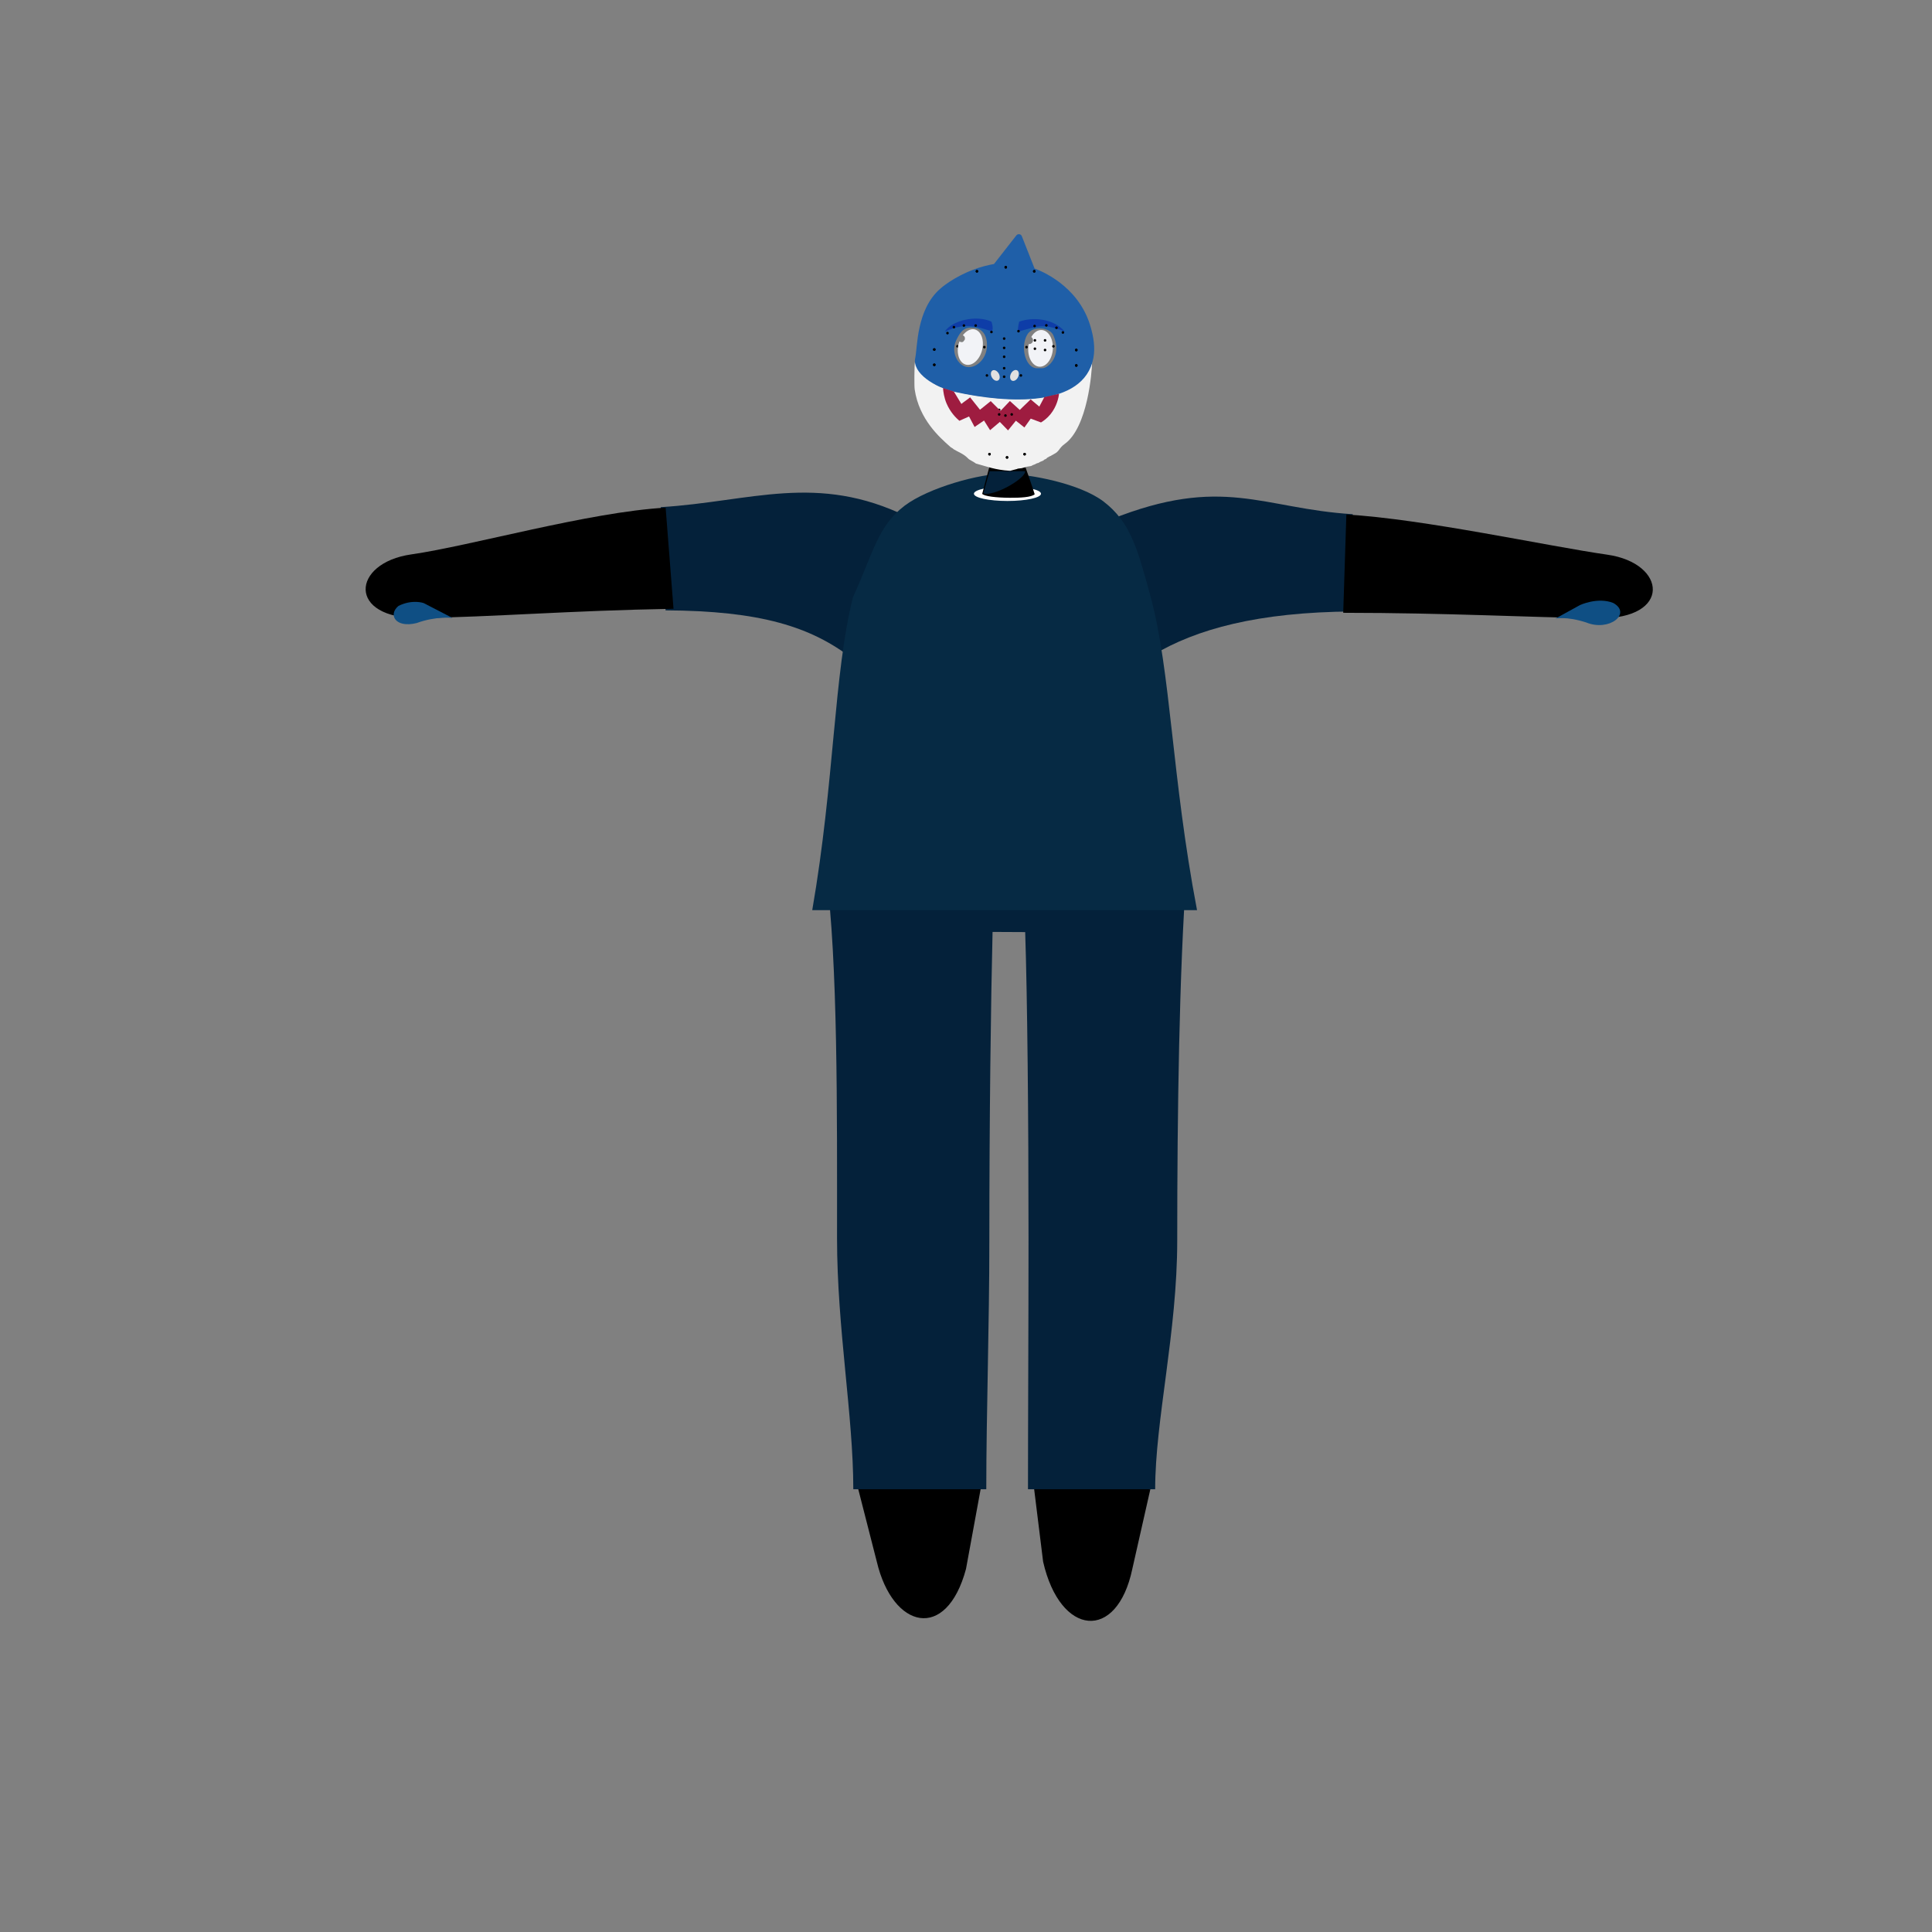 <?xml version="1.0" encoding="utf-8"?>
<!-- Generator: Adobe Illustrator 16.0.0, SVG Export Plug-In . SVG Version: 6.00 Build 0)  -->
<!DOCTYPE svg PUBLIC "-//W3C//DTD SVG 1.1//EN" "http://www.w3.org/Graphics/SVG/1.1/DTD/svg11.dtd">
<svg version="1.1" id="Layer_1" xmlns="http://www.w3.org/2000/svg" xmlns:xlink="http://www.w3.org/1999/xlink" x="0px" y="0px"
	 width="1200px" height="1200px" viewBox="0 0 1200 1200" enable-background="new 0 0 1200 1200" xml:space="preserve">
<rect x="0" y="0" width="1200" height="1200" fill="#808080" stroke="none"/>
<g id="illustration_1_">
	<path d="M642.114,923.2L647.9,970c10.599,46.497,45.899,49.83,55.399,4.5l11.2-49.5L642.114,923.2z"/>
	<path d="M532.5,922.7l12.1,47.3c9.899,41.83,43.232,49.83,55.4,4.5l9.5-51.8H532.5z"/>
	<path fill="#04213A" d="M513,541c7.5,57,6.9,148.9,6.9,228.2c0,55.8,10.1,110,10.1,155.8c56.6,0,41.7,0,82.6,0
		c0-46.8,1.9-101.397,1.9-154.497c0-75.9,0.948-148.833,2-191.667c5.9,0,14.859,0.099,20.26,0.099
		c1.333,40.249,2.073,114.101,2.073,189.901c0,54.9-0.333,112.064-0.333,156.164c45,0,21.899,0,79,0c0-43,13.7-97.5,13.7-154.5
		c0-79.5,1.234-167.003,5.8-229.5H513z"/>
	<g>
		<circle id="jawMid_2_" cx="625.5" cy="284.1" r="0.8"/>
		<circle id="rightJaw7_2_" cx="614.6" cy="282.1" r="0.8"/>
		<circle id="leftJaw7_2_" cx="636.4" cy="282.1" r="0.8"/>
		<circle id="rightJaw3_2_" cx="580.3" cy="226.6" r="0.8"/>
		<circle id="rightJaw2_2_" cx="580.3" cy="217.1" r="0.8"/>
		<circle id="leftJaw3_2_" cx="668.5" cy="227" r="0.8"/>
		<circle id="leftJaw2_2_" cx="668.5" cy="217.4" r="0.8"/>
		<circle id="topMid_2_" cx="624.7" cy="166" r="0.8"/>
		<circle id="leftTop0_2_" cx="642.4" cy="168.5" r="0.8"/>
		<circle id="rightTop0_2_" cx="606.8" cy="168.5" r="0.8"/>
	</g>
	<path fill="#04213A" d="M410.4,315l3,64.1c58.899,0.3,90.389,10.126,116.189,30.126L563.667,321
		C507.363,293.434,466.4,311.6,410.4,315z"/>
	<path fill="#04213A" d="M689.812,322.698L716,406.924c27-16.2,65.3-26.726,124.2-27.126v-60.423
		C784.2,315.975,759.668,294.718,689.812,322.698z"/>
	<path d="M413.438,315.313c-47.699,2.7-120.938,23.744-158.038,29.044c-37.1,5.3-40.1,40.1,5.3,39.5
		c45.399-0.6,92.55-4.607,157.633-5.732L413.438,315.313z"/>
	<path d="M834.3,380.618c65.95,0.047,113.3,2.802,158.7,3.402s42.4-34.2,5.3-39.5c-37.1-5.3-114.349-22.236-162.049-24.937
		L834.3,380.618z"/>
	<path fill="#0F4F84" d="M966.084,384.227l15.249-8.393c0,0,11-5.167,20.667-1.333c11.734,6.5-2.4,18-16.774,12.125
		C972.875,382.625,966.084,384.227,966.084,384.227z"/>
	<path fill="#0F4F84" d="M280.998,383.805L263.2,374.6c0,0-6.95-2.6-15.7,1.745c-6.616,5.465-1.875,13.905,11.25,10.655
		C271.029,382.521,280.998,383.805,280.998,383.805z"/>
	<path fill="#062A44" d="M504.5,565.3c13.89-80.149,13.3-147.021,25.332-194.453c12.601-27.468,15.34-44.133,32.14-56.82
		c14.7-11.056,46.738-20.037,62.438-19.804c15.601,0.233,46.489,6.158,61.09,17.332c16.5,12.687,21,28.945,29.11,58.905
		c12.671,46.539,13.09,112.072,28.89,194.84H501.11H504.5z"/>
	<line fill="none" x1="741.4" y1="564.8" x2="508.6" y2="564.8"/>
	<ellipse fill="#FFFFFF" cx="625.75" cy="306.664" rx="20.834" ry="4.5"/>
	<path fill="#F3AF9D" d="M616.2,277.5"/>
	<path d="M614.469,290.125l22.498,0.158c0,0,4.301,12.109,5.7,16.722c-2.1,1.904-9.1,2.216-15.5,2.177
		c-8.2-0.039-15.899-0.922-17.1-2.453L614.469,290.125z"/>
	<path fill="#04213A" d="M614.6,292.667h22.146c0.462,4.444-19.264,15.866-25.996,13.823L614.6,292.667z"/>
	<g id="girl-face">
		<path fill="#F2F2F2" d="M678.301,224.88c-0.838,5.336-13.4,16.316-20.425,19.244c-2.093,0.812,0.504,0.268-5.314,1.658
			c-3.459,0.827-2.579,0.548-4.537,0.897c-2.429,0.36-4.234,0.58-6.526,0.806c-2.504,0.274-2.504,0.274-5.452,0.389
			c-2.666-0.007-1.958,0-4.333,0c-2.575,0-0.875-0.005-3.375,0c-2.965-0.165-0.417,0-2.789-0.155
			c-2.811-0.157-0.298-0.014-2.468-0.135c-2.618-0.438-0.343-0.021-2.86-0.205c-2.633-0.149,0.238,0.019-2.183-0.19
			c-3.033-0.708-0.283,0.249-3.443-0.356c-2.135-0.264-2.135-0.264-5.96-0.769c-2.437-0.368-4.123-0.575-7.513-1.229
			c-6.458-1.246-10.797-2.094-15.585-4.065c-7.348-1.855-15.315-11.222-17.262-15.89c-0.379,2.258-0.451,14.947-0.162,16.935
			c2.725,18.756,15.667,29.97,21.825,35.456c0.25,0.48,2.121,1.277,2.358,1.75c3.025,1.864,6.018,2.711,8.917,5.65
			c0.709,0.923,2.99,1.783,4.943,3.236c6.88,1.833,11.74,3.977,21.281,4.531c0.703-0.257,3.713-0.973,4.4-1.167
			c-0.26-0.252,2.44-0.382,2.8-0.471c1.659-0.414,2.643-0.919,4.5-1.129c2.459-0.277,1.093-0.492,3.5-1.2
			c0.53-0.155,1.468-0.942,2.106-0.856c1.255-0.707,1.388-0.843,3.094-1.469c0.614-0.226,0.576-0.774,1.219-0.813
			c1.982-0.927,0.353-0.653,2.156-1.438c0.263-0.332,1.462-0.637,1.844-0.969c0.544-0.473,0.299-0.076,0.875-0.469
			c0.125-0.25,0.546-0.153,0.563-0.375c3.625-1.688,3.101-3.69,6.773-6.313C675.518,265.597,678.257,231.048,678.301,224.88z"/>
		<path id="_x3C_Path_x3E_" fill="#1F5FA8" d="M676.945,201.508c-7.703-24.274-30.473-33.338-34.346-34.708l-7.889-20.011
			c-0.543-1.524-2.475-1.814-3.484-0.525c-4.613,5.907-9.225,11.812-13.84,17.718c-3.508,0.61-8.256,1.708-13.654,3.817
			c-1.637,0.64-11.875,4.715-19.71,11.512c-15.011,13.022-14.131,36.775-15.522,42.839c-2.19,9.549,11.992,18.501,25.2,21.395
			c32.132,7.039,79.41,9.751,85.396-21.057C680.26,216.499,679.5,209.556,676.945,201.508 M600.313,227.9
			c-5.521-1.104-9.845-9.168-6.412-16.5c3.099-6.619,5.6-8.4,11.299-7.801c4.633,0.488,8.19,4.393,7.801,11.7
			C612.563,223.5,605.844,229.007,600.313,227.9 M643.4,228.7c-6.602-0.9-9.627-13.021-5.525-20.575
			c1.885-3.473,5.583-4.228,8.325-4.125c0.916,0.034,6.262,0.275,8.1,4.375c5.516,12.305-2.97,20.307-6.925,20.325"/>
		<circle id="jawMid_1_" cx="625.5" cy="284.1" r="0.8"/>
		<circle id="rightJaw7_1_" cx="614.6" cy="282.1" r="0.8"/>
		<circle id="leftJaw7_1_" cx="636.4" cy="282.1" r="0.8"/>
		<circle id="rightJaw3_1_" cx="580.3" cy="226.6" r="0.8"/>
		<circle id="rightJaw2_1_" cx="580.3" cy="217.1" r="0.8"/>
		<circle id="leftJaw3_1_" cx="668.5" cy="227" r="0.8"/>
		<circle id="leftJaw2_1_" cx="668.5" cy="217.4" r="0.8"/>
		<circle id="topMid_3_" cx="624.7" cy="166" r="0.8"/>
		<circle id="leftTop0_3_" cx="642.4" cy="168.5" r="0.8"/>
		<circle id="rightTop0_3_" cx="606.8" cy="168.5" r="0.8"/>
	</g>
	<g>
		<path fill="#0E3DA8" d="M586.771,206.037c4.312-6.893,19.43-10.662,29.012-6.274c0.856,2.283,1.5,6.892-0.704,5.637
			C610.576,204.7,601.791,198.919,586.771,206.037z"/>
		<circle id="rightBrow1_1_" cx="592.5" cy="203.2" r="0.8"/>
		<circle id="rightBrow4_1_" cx="615.8" cy="206.2" r="0.8"/>
		<circle id="rightBrow3_1_" cx="606" cy="202.2" r="0.8"/>
		<circle id="rightBrow0_1_" cx="588.5" cy="206.9" r="0.8"/>
		<circle id="rightBrow2_1_" cx="598.7" cy="202.2" r="0.8"/>
	</g>
	<g>
		<path fill="#0E3DA8" d="M658.912,204.937c-10.507-3.4-13.162-2.9-26.512,1.1c-0.42-0.8,0.069-3.95,0.629-6.25
			c8.346-3.011,21.255-2.15,28.4,6.25C660.449,205.637,659.963,205.474,658.912,204.937z"/>
		<circle id="leftBrow1_1_" cx="656.2" cy="203.6" r="0.8"/>
		<circle id="leftBrow4_1_" cx="632.6" cy="205.7" r="0.8"/>
		<circle id="leftBrow3_1_" cx="642.6" cy="202.5" r="0.8"/>
		<circle id="leftBrow0_1_" cx="660.2" cy="206.5" r="0.8"/>
		<circle id="leftBrow2_1_" cx="649.9" cy="202.1" r="0.8"/>
	</g>
	<g>
		<circle id="rightEye0_1_" cx="594.7" cy="215.1" r="0.8"/>
		<circle id="rightEye1_1_" cx="599.9" cy="211.4" r="0.8"/>
		<circle id="rightEye5_1_" cx="599.9" cy="217.4" r="0.8"/>
		<circle id="rightEye2_1_" cx="606.2" cy="211.4" r="0.8"/>
		<circle id="rightEye3_1_" cx="611.4" cy="215.6" r="0.8"/>
		<circle id="rightEye4_1_" cx="606.2" cy="216.6" r="0.8"/>
		<path fill="#F2F3F7" d="M653.95,216.706c0.356-6.291-2.78-11.542-7-11.729c-2.52-0.114-4.854,1.602-6.406,4.337
			c0.867,0.535,1.307,1.622,0.996,2.675c-0.337,1.154-1.454,1.862-2.582,1.689c-0.151,0.756-0.256,1.541-0.302,2.349
			c-0.355,6.29,2.78,11.543,7.003,11.731C649.878,227.945,653.591,222.998,653.95,216.706"/>
	</g>
	<g>
		<circle id="leftEye0_1_" cx="654.3" cy="215.1" r="0.8"/>
		<circle id="leftEye1_1_" cx="649.1" cy="211.4" r="0.8"/>
		<circle id="leftEye5_1_" cx="649.1" cy="217.4" r="0.8"/>
		<circle id="leftEye2_1_" cx="642.8" cy="211.4" r="0.8"/>
		<circle id="leftEye3_1_" cx="637.6" cy="215.6" r="0.8"/>
		<circle id="leftEye4_1_" cx="642.8" cy="216.6" r="0.8"/>
		<path fill="#F2F3F7" d="M610.019,217.324c1.48-6.047-0.6-11.744-4.646-12.725c-2.559-0.621-5.335,1.014-7.373,3.667
			c1.325,0.445,1.734,2,0.922,3.135c-0.91,1.271-0.922,1.053-2,1.068c-0.309,0.004-0.733-0.279-0.969-0.453
			c-0.101,0.327-0.507,1.419-0.589,1.757c-1.481,6.048,0.599,11.745,4.646,12.726C604.058,227.479,608.541,223.372,610.019,217.324"
			/>
	</g>
	<g>
		<path id="rightMiddleLip_2_" d="M610.8,254.6c0.4,0,0.8,0.4,0.8,0.8s-0.399,0.8-0.8,0.8c-0.399,0-0.8-0.4-0.8-0.8
			S610.4,254.6,610.8,254.6z"/>
		<circle id="upperLipBottomMid_1_" cx="624.5" cy="255.1" r="0.8"/>
		<circle id="rightUpperLipBottom1_1_" cx="620.6" cy="254.6" r="0.8"/>
		<path id="leftMiddleLip_2_" d="M638.2,254.6c0.399,0,0.8,0.4,0.8,0.8s-0.4,0.8-0.8,0.8c-0.4,0-0.8-0.4-0.8-0.8
			S637.8,254.6,638.2,254.6z"/>
		<circle id="leftUpperLipBottom1_1_" cx="628.4" cy="254.6" r="0.8"/>
		<path fill="#9E1C40" d="M585.699,240.999c0.188,2.296,0.721,6.073,2.224,9.591c2.338,5.474,5.843,8.966,7.952,10.768
			c2.005-0.893,4.011-1.783,6.016-2.676c1.148,2.171,2.298,4.343,3.446,6.514l5.856-4.004c1.253,1.997,2.51,3.995,3.763,5.993
			c2.023-1.707,4.044-3.412,6.064-5.118c1.698,1.753,3.395,3.508,5.096,5.26c1.62-2.005,3.244-4.012,4.866-6.02
			c1.762,1.401,3.524,2.801,5.288,4.201c1.314-1.834,2.63-3.666,3.944-5.5c2.12,0.794,4.242,1.589,6.359,2.384
			c1.673-1.007,3.923-2.644,5.978-5.199c3.837-4.771,5.001-10.267,5.23-12.599l-9.115,2.061c-1.168,2.321-1.954,3.577-3.126,5.899
			c-1.833-1.605-3.549-2.917-5.384-4.522c-2.207,2.298-4.532,4.299-6.74,6.596c-2.046-1.847-4.094-3.696-6.141-5.546
			c-1.952,2.044-3.902,4.086-5.852,6.129c-2.074-2.122-3.979-3.946-6.058-6.068l-6.676,5.36c-2.109-2.652-4.019-5.054-6.13-7.707
			c-1.745,1.451-3.688,2.651-5.432,4.101l-4.671-7.702L585.699,240.999z"/>
		<circle id="lowerLipTopMid_2_" cx="624.5" cy="258.1" r="0.8"/>
		<circle id="rightLowerLipTop0_2_" cx="620.6" cy="257.4" r="0.8"/>
		<circle id="leftLowerLipTop0_2_" cx="628.4" cy="257.4" r="0.8"/>
	</g>
	<g>
		<circle id="jawMid_3_" cx="625.5" cy="284.1" r="0.8"/>
		<circle id="rightJaw7_3_" cx="614.6" cy="282.1" r="0.8"/>
		<circle id="leftJaw7_3_" cx="636.4" cy="282.1" r="0.8"/>
		<circle id="rightJaw3_3_" cx="580.3" cy="226.6" r="0.8"/>
		<circle id="rightJaw2_3_" cx="580.3" cy="217.1" r="0.8"/>
		<circle id="leftJaw3_3_" cx="668.5" cy="227" r="0.8"/>
		<circle id="leftJaw2_3_" cx="668.5" cy="217.4" r="0.8"/>
		<circle id="topMid_1_" cx="624.7" cy="166" r="0.8"/>
		<circle id="leftTop0_1_" cx="642.4" cy="168.5" r="0.8"/>
		<circle id="rightTop0_1_" cx="606.8" cy="168.5" r="0.8"/>
	</g>
	<g>
		<circle id="nose1_1_" cx="623.7" cy="216.1" r="0.8"/>
		<circle id="nose0_1_" cx="623.7" cy="210.3" r="0.8"/>
		<circle id="nose3_1_" cx="623.7" cy="228.7" r="0.8"/>
		<circle id="rightNose0_1_" cx="613" cy="233.2" r="0.8"/>
		<circle id="rightNose1_1_" cx="618.2" cy="233.2" r="0.8"/>
		<circle id="nose2_1_" cx="623.7" cy="221.6" r="0.8"/>
		<circle id="nose4_1_" cx="623.7" cy="234" r="0.8"/>
		<circle id="leftNose0_1_" cx="634.1" cy="233.2" r="0.8"/>
		<circle id="leftNose1_1_" cx="629.3" cy="233.2" r="0.8"/>
		<path fill="#E0E0E0" d="M632.315,234.272c0.862-1.781,0.569-3.705-0.654-4.297c-0.773-0.375-1.733-0.126-2.554,0.557
			c0.024,0.014-0.028-0.063-0.522,0.508c-0.291,0.337-0.051,0.037-0.406,0.541c-0.059,0.082-0.064,0.123-0.141,0.254
			c0.055-0.094-0.104,0.192-0.153,0.292c-0.862,1.781-0.569,3.705,0.653,4.297C629.763,237.017,631.453,236.053,632.315,234.272"/>
		<path fill="#E0E0E0" d="M620.332,232.013c-0.955-1.714-2.684-2.572-3.861-1.917c-0.744,0.415-1.09,1.336-1.002,2.391
			c0.024-0.012-0.068-0.012,0.114,0.714c0.108,0.428,0.001,0.063,0.208,0.639c0.033,0.094,0.063,0.122,0.126,0.258
			c-0.045-0.098,0.097,0.195,0.15,0.291c0.954,1.714,2.683,2.573,3.86,1.917S621.286,233.728,620.332,232.013"/>
	</g>
</g>
<g id="skeleton_1_" display="none">
	<polygon display="inline" fill="none" stroke="#000000" stroke-miterlimit="10" points="518.8,349.5 569.1,565.3 685.5,564.5 
		731.7,349.5 	"/>
	<polyline display="inline" fill="none" stroke="#000000" stroke-miterlimit="10" points="517.8,349.5 415.1,349.5 251.8,355.8 	"/>
	<polyline display="inline" fill="none" stroke="#000000" stroke-miterlimit="10" points="733.2,349.1 836.4,349.1 999.7,355.5 	"/>
	<polyline display="inline" fill="none" stroke="#000000" stroke-miterlimit="10" points="569.1,565.3 575.5,725.5 575.5,933.5 	"/>
	<polyline display="inline" fill="none" stroke="#000000" stroke-miterlimit="10" points="685.5,564.5 685.5,725.5 685.5,933.5 	"/>
	<polyline display="inline" fill="none" stroke="#000000" stroke-miterlimit="10" points="624.5,170 604.7,172.5 592.2,182 
		583.6,196.1 581.1,205.4 580.3,217.1 580.3,226.6 581.1,248.3 587.9,268.3 599.5,280.8 609.5,287.5 624.5,290.7 639.3,287.9 
		649.3,281.2 660.9,268.6 667.7,248.6 668.5,227 668.5,217.4 667.7,205.7 665.2,196.5 657,182 644.4,172.5 624.5,170 	"/>
	<polyline display="inline" fill="none" stroke="#000000" stroke-miterlimit="10" points="588.5,206.9 592.5,203.2 598.7,202.2 
		606,202.2 615.8,206.2 	"/>
	<polygon display="inline" fill="none" stroke="#000000" stroke-miterlimit="10" points="594.7,215.1 599.9,211.4 606.2,211.4 
		611.4,215.6 606.2,216.6 599.9,217.4 	"/>
	<polyline display="inline" fill="none" stroke="#000000" stroke-miterlimit="10" points="613,233.2 618.2,233.2 623.7,234 
		623.7,228.7 623.7,221.6 623.7,216.1 623.7,210.3 	"/>
	<polyline display="inline" fill="none" stroke="#000000" stroke-miterlimit="10" points="660,206.5 656,203.6 649.7,202.1 
		642.4,202.5 632.4,205.7 	"/>
	<polygon display="inline" fill="none" stroke="#000000" stroke-miterlimit="10" points="654.1,215.1 648.8,211.4 642.5,211.4 
		637.4,215.6 642.5,216.6 648.8,217.4 	"/>
	<polyline display="inline" fill="none" stroke="#000000" stroke-miterlimit="10" points="634.1,233.2 629.1,233.2 623.7,234 	"/>
	<polygon display="inline" fill="none" stroke="#000000" stroke-miterlimit="10" points="607,255.3 613.9,251.9 620.4,250.8 
		624.5,251.7 628.7,250.8 635.1,251.9 642,255.3 635.6,261.6 628.5,264.4 624.5,264.9 620.4,264.4 613.4,261.6 	"/>
	<polyline display="inline" fill="none" stroke="#000000" stroke-miterlimit="10" points="607,255.3 610.6,255.6 620.6,254.8 
		624.5,255.3 628.5,254.8 638.4,255.6 642,255.3 	"/>
	<polyline display="inline" fill="none" stroke="#000000" stroke-miterlimit="10" points="607,255.3 610.6,255.6 620.6,257.7 
		624.5,258.5 628.5,257.7 638.4,255.6 642,255.3 	"/>
	<circle id="rightShoulder" display="inline" cx="518.9" cy="349.2" r="8.2"/>
	<circle id="rightElbow" display="inline" cx="415.4" cy="349.3" r="8.2"/>
	<circle id="rightWrist" display="inline" cx="252" cy="355.7" r="8.2"/>
	<circle id="rightHip" display="inline" cx="569.2" cy="565" r="8.2"/>
	<circle id="rightKnee" display="inline" cx="575.6" cy="725.2" r="8.2"/>
	<circle id="rightAnkle" display="inline" cx="575.6" cy="933.2" r="8.2"/>
	<circle id="leftElbow" display="inline" cx="836.2" cy="348.9" r="8.2"/>
	<circle id="leftWrist" display="inline" cx="999.6" cy="355.2" r="8.2"/>
	<circle id="leftHip" display="inline" cx="685.6" cy="564.2" r="8.2"/>
	<circle id="leftKnee" display="inline" cx="685.6" cy="725.2" r="8.2"/>
	<circle id="leftAnkle" display="inline" cx="685.6" cy="933.2" r="8.2"/>
	<circle id="rightEye0" display="inline" cx="594.7" cy="215.1" r="0.8"/>
	<circle id="rightBrow1" display="inline" cx="592.5" cy="203.2" r="0.8"/>
	<circle id="rightBrow4" display="inline" cx="615.8" cy="206.2" r="0.8"/>
	<circle id="nose1" display="inline" cx="623.7" cy="216.1" r="0.8"/>
	<circle id="rightBrow3" display="inline" cx="606" cy="202.2" r="0.8"/>
	<circle id="rightEye1" display="inline" cx="599.9" cy="211.4" r="0.8"/>
	<circle id="rightBrow0" display="inline" cx="588.5" cy="206.9" r="0.8"/>
	<circle id="rightBrow2" display="inline" cx="598.7" cy="202.2" r="0.8"/>
	<circle id="rightEye5" display="inline" cx="599.9" cy="217.4" r="0.8"/>
	<circle id="rightEye2" display="inline" cx="606.2" cy="211.4" r="0.8"/>
	<circle id="rightEye3" display="inline" cx="611.4" cy="215.6" r="0.8"/>
	<circle id="nose0" display="inline" cx="623.7" cy="210.3" r="0.8"/>
	<circle id="nose3" display="inline" cx="623.7" cy="228.7" r="0.8"/>
	<circle id="rightNose0" display="inline" cx="613" cy="233.2" r="0.8"/>
	<circle id="rightMouthCorner" display="inline" cx="607" cy="255.3" r="0.8"/>
	<circle id="rightNose1" display="inline" cx="618.2" cy="233.2" r="0.8"/>
	<circle id="rightUpperLipTop0" display="inline" cx="613.9" cy="251.9" r="0.8"/>
	<circle id="nose2" display="inline" cx="623.7" cy="221.6" r="0.8"/>
	<circle id="nose4" display="inline" cx="623.7" cy="234" r="0.8"/>
	<circle id="upperLipTopMid" display="inline" cx="624.5" cy="251.7" r="0.8"/>
	<circle id="rightUpperLipTop1" display="inline" cx="620.4" cy="250.8" r="0.8"/>
	<path id="rightMiddleLip" display="inline" d="M610.6,254.8c0.4,0,0.801,0.4,0.801,0.8s-0.4,0.8-0.801,0.8
		c-0.399,0-0.8-0.4-0.8-0.8S610.2,254.8,610.6,254.8z"/>
	<circle id="lowerLipBottomMid" display="inline" cx="624.5" cy="264.9" r="0.8"/>
	<circle id="upperLipBottomMid" display="inline" cx="624.5" cy="255.3" r="0.8"/>
	<circle id="lowerLipTopMid" display="inline" cx="624.5" cy="258.4" r="0.8"/>
	<circle id="rightUpperLipBottom1" display="inline" cx="620.6" cy="254.8" r="0.8"/>
	<circle id="rightLowerLipTop0" display="inline" cx="620.6" cy="257.7" r="0.8"/>
	<circle id="rightLowerLipBottom1" display="inline" cx="620.4" cy="264.4" r="0.8"/>
	<circle id="rightLowerLipBottom0" display="inline" cx="613.4" cy="261.6" r="0.8"/>
	<circle id="rightEye4" display="inline" cx="606.2" cy="216.6" r="0.8"/>
	<circle id="jawMid" display="inline" cx="624.5" cy="290.7" r="0.8"/>
	<circle id="rightJaw7" display="inline" cx="609.5" cy="287.5" r="0.8"/>
	<circle id="rightJaw6" display="inline" cx="599.5" cy="280.8" r="0.8"/>
	<circle id="rightJaw5" display="inline" cx="587.9" cy="268.3" r="0.8"/>
	<circle id="rightJaw4" display="inline" cx="581.1" cy="248.3" r="0.8"/>
	<circle id="rightJaw3" display="inline" cx="580.3" cy="226.6" r="0.8"/>
	<circle id="rightJaw2" display="inline" cx="580.3" cy="217.1" r="0.8"/>
	<circle id="rightJaw1" display="inline" cx="581.1" cy="205.4" r="0.8"/>
	<circle id="rightJaw0" display="inline" cx="583.6" cy="196.1" r="0.8"/>
	<circle id="topMid" display="inline" cx="624.7" cy="170" r="0.8"/>
	<circle id="leftTop0" display="inline" cx="644.4" cy="172.5" r="0.8"/>
	<circle id="leftTop1" display="inline" cx="657" cy="182" r="0.8"/>
	<circle id="leftEye0" display="inline" cx="654.3" cy="215.1" r="0.8"/>
	<circle id="leftBrow1" display="inline" cx="656.2" cy="203.6" r="0.8"/>
	<circle id="leftBrow4" display="inline" cx="632.6" cy="205.7" r="0.8"/>
	<circle id="leftBrow3" display="inline" cx="642.6" cy="202.5" r="0.8"/>
	<circle id="leftEye1" display="inline" cx="649.1" cy="211.4" r="0.8"/>
	<circle id="leftBrow0" display="inline" cx="660.2" cy="206.5" r="0.8"/>
	<circle id="leftBrow2" display="inline" cx="649.9" cy="202.1" r="0.8"/>
	<circle id="leftEye5" display="inline" cx="649.1" cy="217.4" r="0.8"/>
	<circle id="leftEye2" display="inline" cx="642.8" cy="211.4" r="0.8"/>
	<circle id="leftEye3" display="inline" cx="637.6" cy="215.6" r="0.8"/>
	<circle id="leftNose0" display="inline" cx="634.1" cy="233.2" r="0.8"/>
	<circle id="leftMouthCorner" display="inline" cx="642" cy="255.3" r="0.8"/>
	<circle id="leftNose1" display="inline" cx="629.3" cy="233.2" r="0.8"/>
	<circle id="leftUpperLipTop0" display="inline" cx="635.1" cy="251.9" r="0.8"/>
	<circle id="leftUpperLipTop1" display="inline" cx="628.7" cy="250.8" r="0.8"/>
	<path id="leftMiddleLip" display="inline" d="M638.4,254.8c0.399,0,0.8,0.4,0.8,0.8s-0.4,0.8-0.8,0.8c-0.4,0-0.801-0.4-0.801-0.8
		S638,254.8,638.4,254.8z"/>
	<circle id="leftUpperLipBottom1" display="inline" cx="628.5" cy="254.8" r="0.8"/>
	<circle id="leftLowerLipTop0" display="inline" cx="628.5" cy="257.7" r="0.8"/>
	<circle id="leftLowerLipBottom1" display="inline" cx="628.7" cy="264.4" r="0.8"/>
	<circle id="leftLowerLipBottom0" display="inline" cx="635.6" cy="261.6" r="0.8"/>
	<circle id="leftEye4" display="inline" cx="642.8" cy="216.6" r="0.8"/>
	<circle id="leftJaw7" display="inline" cx="639.3" cy="287.9" r="0.8"/>
	<circle id="leftJaw6" display="inline" cx="649.3" cy="281.2" r="0.8"/>
	<circle id="leftJaw5" display="inline" cx="660.9" cy="268.6" r="0.8"/>
	<circle id="leftJaw4" display="inline" cx="667.7" cy="248.6" r="0.8"/>
	<circle id="leftJaw3" display="inline" cx="668.5" cy="227" r="0.8"/>
	<circle id="leftJaw2" display="inline" cx="668.5" cy="217.4" r="0.8"/>
	<circle id="leftJaw1" display="inline" cx="667.7" cy="205.7" r="0.8"/>
	<circle id="leftJaw0" display="inline" cx="665.2" cy="196.5" r="0.8"/>
	<circle id="rightTop0" display="inline" cx="604.8" cy="172.5" r="0.8"/>
	<circle id="rightTop1" display="inline" cx="592.2" cy="182" r="0.8"/>
	<circle id="leftShoulder" display="inline" cx="731.8" cy="349.2" r="8.2"/>
</g>
</svg>
